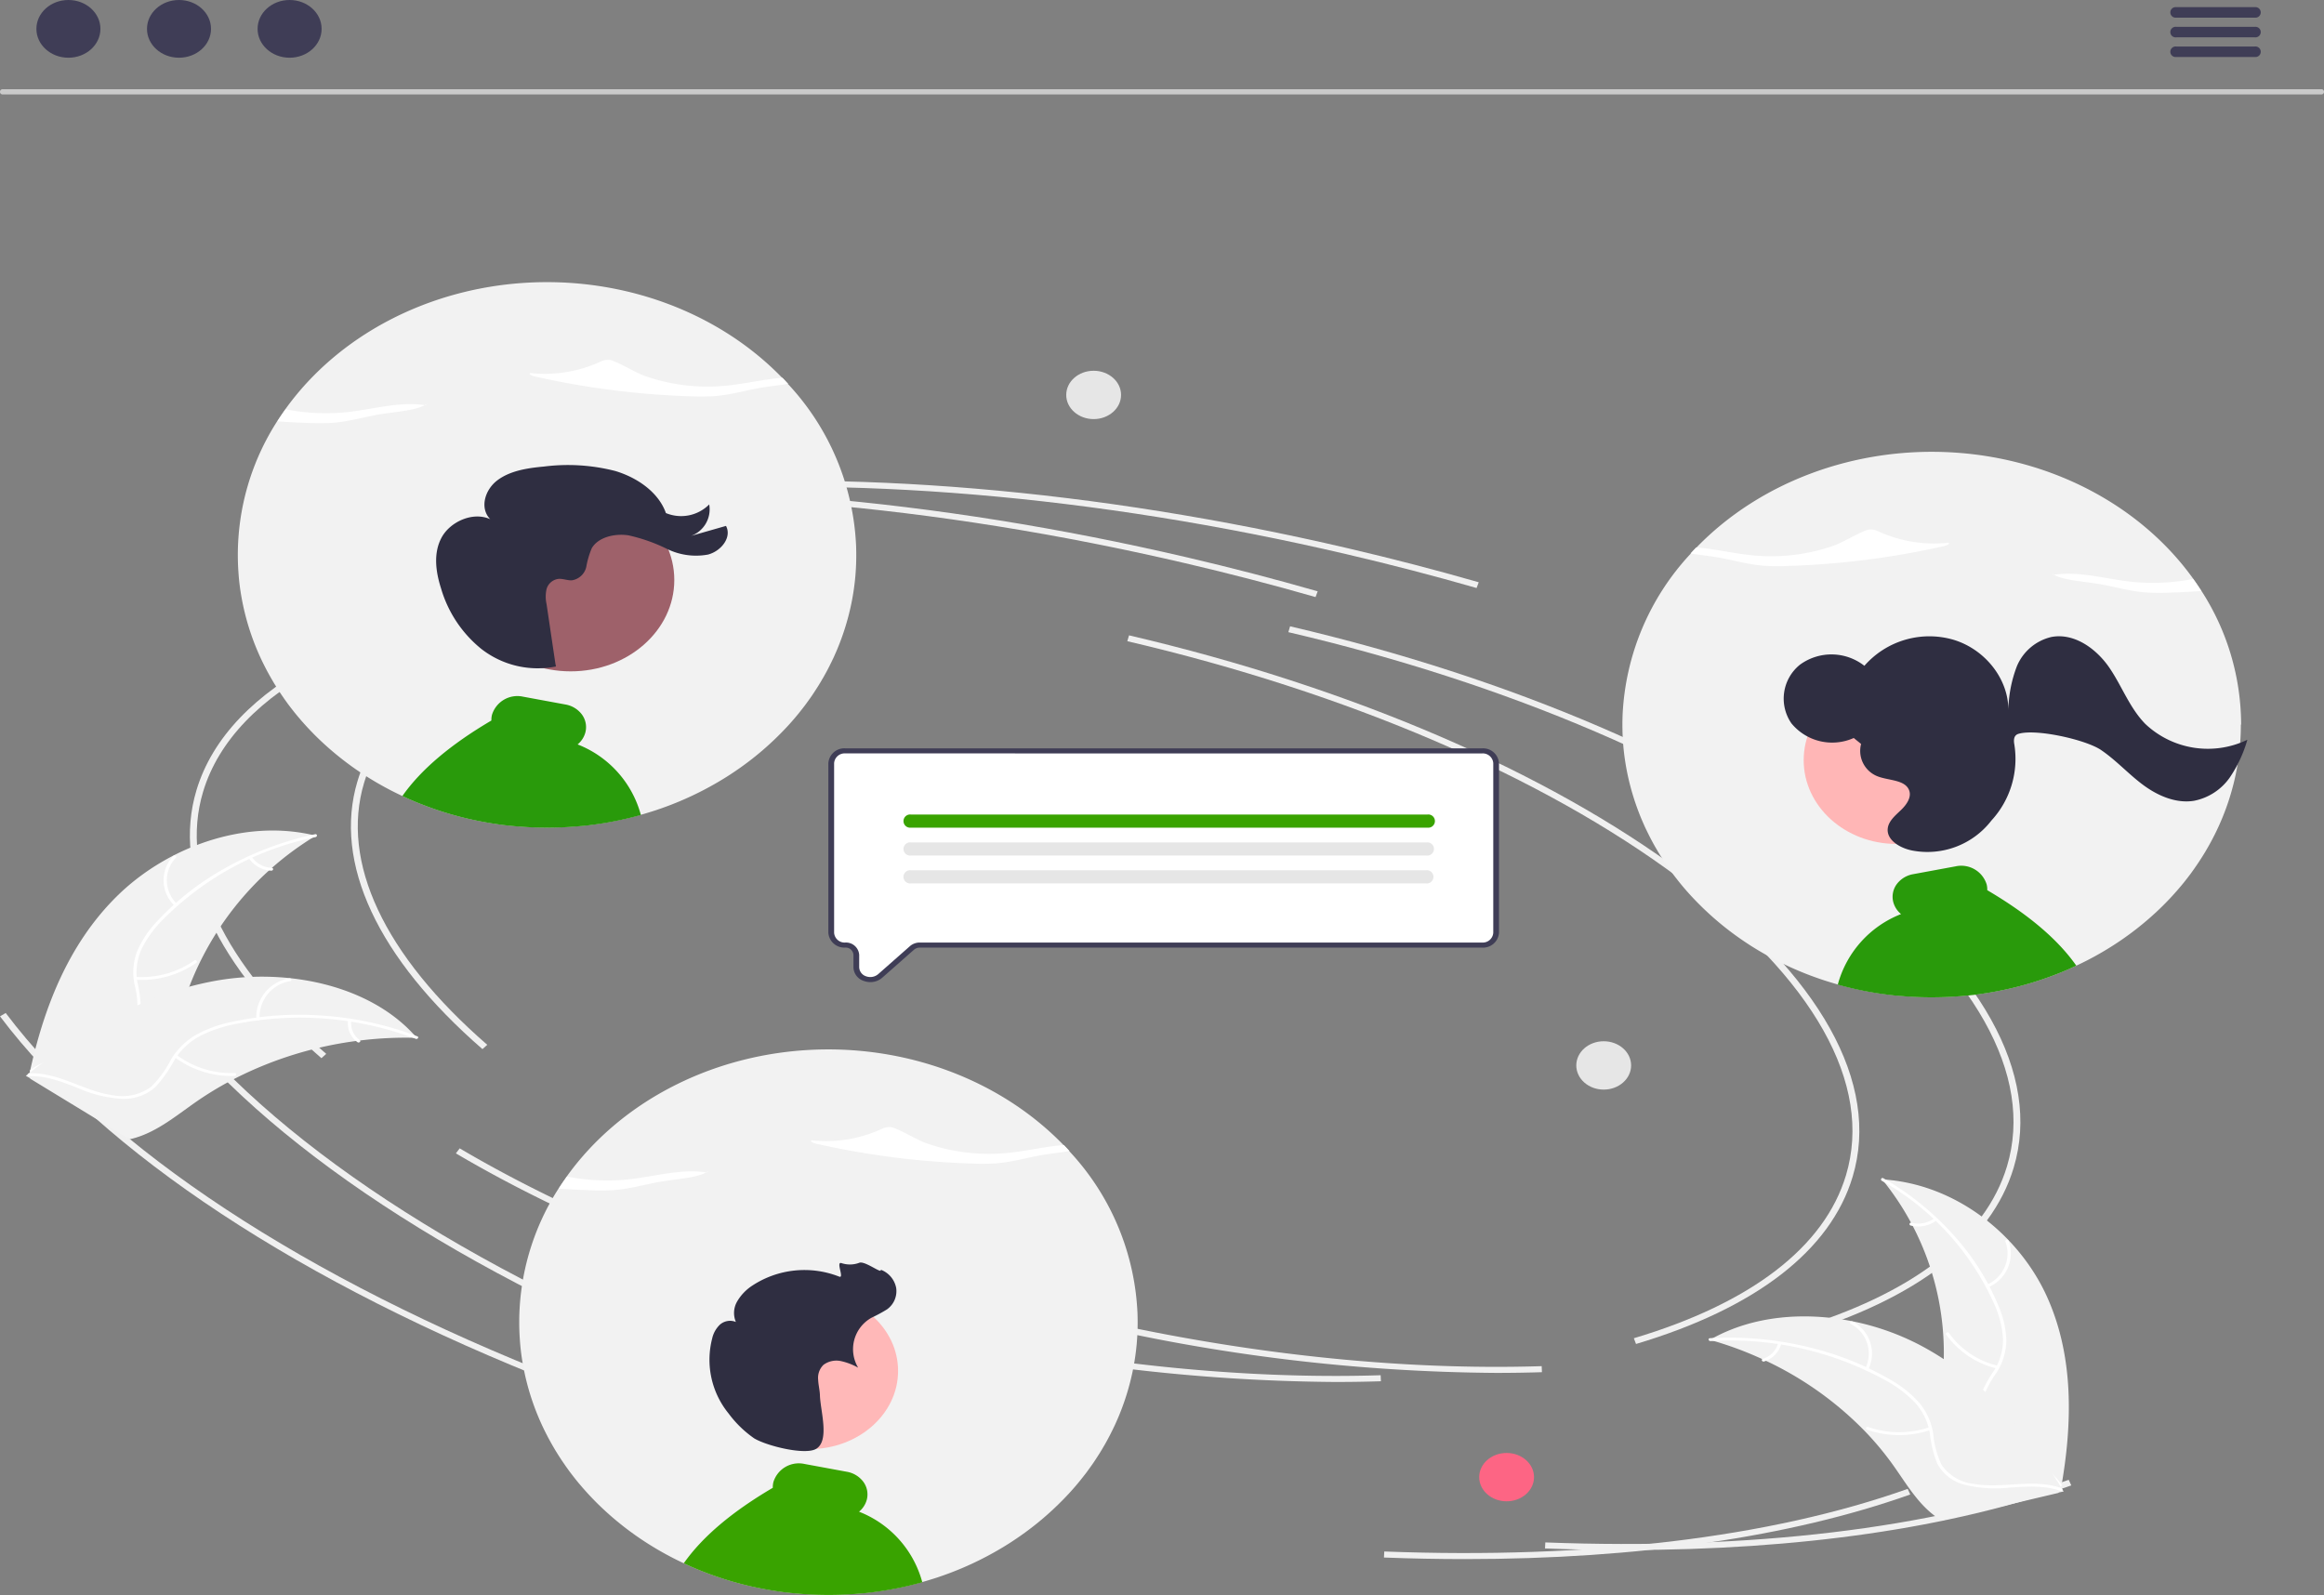 <svg xmlns="http://www.w3.org/2000/svg" width="338" height="232" viewBox="0 0 338 232">
  <rect x="0" y="0" width="338" height="232" fill="#808080" stroke="none"/>
  <g id="Group_334" data-name="Group 334" transform="translate(0)">
    <path id="Path_878" data-name="Path 878" d="M336.67,432.994c-15.282-13.268-21.736-27.11-18.174-38.975,4.571-15.227,24.876-25.755,55.708-28.884l.114.873c-30.4,3.086-50.4,13.378-54.859,28.236-3.466,11.547,2.894,25.087,17.91,38.124Z" transform="translate(-266.502 -280.393)" fill="#f0f0f0"/>
    <path id="Path_879" data-name="Path 879" d="M538.058,618.959a269.355,269.355,0,0,1-60.384-7.306c-25.458-5.944-48.8-14.916-67.5-25.946l.554-.731c18.613,10.977,41.851,19.908,67.2,25.827,22.911,5.35,45.993,7.828,66.743,7.174l.036.878Q541.421,618.959,538.058,618.959Z" transform="translate(-320.449 -419.261)" fill="#f0f0f0"/>
    <path id="Path_880" data-name="Path 880" d="M717.989,485.47l-.319-.833c17.058-5.087,27.726-13.28,30.853-23.7,3.974-13.241-4.66-28.607-24.314-43.266C704.455,402.941,675.97,390.715,644,383.251l.255-.85c32.11,7.5,60.734,19.786,80.6,34.6,19.964,14.891,28.712,30.575,24.634,44.162C746.27,471.88,735.378,480.284,717.989,485.47Z" transform="translate(-456.625 -291.299)" fill="#f0f0f0"/>
    <path id="Path_881" data-name="Path 881" d="M332.726,585.562c-37.476-14.659-66.354-33.677-81.314-53.552l.83-.486c14.857,19.737,43.583,38.643,80.888,53.235Z" transform="translate(-227.991 -385.496)" fill="#f0f0f0"/>
    <path id="Path_882" data-name="Path 882" d="M745.178,729.669q-5.8,0-11.794-.228l.043-.878c29.832,1.139,56.154-2.01,76.124-9.107l.373.815C792.5,726.461,770.3,729.669,745.178,729.669Z" transform="translate(-508.679 -504.208)" fill="#f0f0f0"/>
    <path id="Path_883" data-name="Path 883" d="M537.665,340.509c-6.194-1.779-12.565-3.435-18.937-4.922-36.664-8.561-72.705-11.6-104.228-8.788l-.1-.875c31.641-2.821,67.805.226,104.584,8.813,6.389,1.492,12.778,3.153,18.99,4.936Z" transform="translate(-322.911 -254.979)" fill="#f0f0f0"/>
    <path id="Path_884" data-name="Path 884" d="M280.587,436.575c-15.282-13.268-21.736-27.109-18.174-38.975,4.571-15.227,24.876-25.755,55.708-28.885l.114.873c-30.4,3.086-50.4,13.378-54.859,28.236-3.466,11.547,2.894,25.087,17.91,38.124Z" transform="translate(-233.84 -282.655)" fill="#f0f0f0"/>
    <path id="Path_885" data-name="Path 885" d="M481.976,622.539a269.357,269.357,0,0,1-60.384-7.306c-25.458-5.944-48.8-14.916-67.5-25.946l.554-.73c18.613,10.977,41.851,19.908,67.2,25.827,22.911,5.35,45.993,7.828,66.743,7.174l.036.878Q485.339,622.539,481.976,622.539Z" transform="translate(-287.788 -421.522)" fill="#f0f0f0"/>
    <path id="Path_886" data-name="Path 886" d="M661.905,489.05l-.319-.833c17.058-5.087,27.726-13.28,30.853-23.7,3.974-13.241-4.66-28.607-24.314-43.266-19.754-14.734-48.239-26.959-80.209-34.424l.255-.85c32.11,7.5,60.734,19.786,80.6,34.6,19.964,14.891,28.712,30.575,24.634,44.162C690.187,475.46,679.295,483.864,661.905,489.05Z" transform="translate(-423.963 -293.561)" fill="#f0f0f0"/>
    <path id="Path_887" data-name="Path 887" d="M276.643,589.141c-37.476-14.659-66.354-33.677-81.314-53.552l.83-.486c14.857,19.737,43.583,38.643,80.888,53.235Z" transform="translate(-195.329 -387.757)" fill="#f0f0f0"/>
    <path id="Path_888" data-name="Path 888" d="M689.095,733.249q-5.8,0-11.794-.228l.043-.878c29.832,1.139,56.154-2.009,76.124-9.107l.373.816C736.419,730.041,714.215,733.249,689.095,733.249Z" transform="translate(-476.018 -506.469)" fill="#f0f0f0"/>
    <path id="Path_889" data-name="Path 889" d="M481.582,344.089c-6.194-1.779-12.565-3.435-18.937-4.922-36.664-8.56-72.705-11.6-104.228-8.788l-.1-.875c31.641-2.821,67.805.226,104.584,8.813,6.389,1.492,12.778,3.153,18.99,4.936Z" transform="translate(-290.25 -257.241)" fill="#f0f0f0"/>
    <path id="Path_890" data-name="Path 890" d="M218.3,472.618c7.162-7.082,18.587-11.4,28.94-8.815a44.105,44.105,0,0,0-19.346,24.7c-1.119,3.856-1.908,8.247-5.543,10.6a12.3,12.3,0,0,1-8.042,1.483,36.165,36.165,0,0,1-8.008-2.234l-.7.053C207.609,489.086,211.137,479.7,218.3,472.618Z" transform="translate(-201.312 -342.242)" fill="#f2f2f2"/>
    <path id="Path_891" data-name="Path 891" d="M247.3,464.911a43.6,43.6,0,0,0-22.223,12.023,16,16,0,0,0-3.077,4.25,8.224,8.224,0,0,0-.618,4.827,16.927,16.927,0,0,1,.479,4.605,5.593,5.593,0,0,1-2.716,3.953,18,18,0,0,1-6.163,2.144c-2.4.5-4.9.98-6.849,2.385-.237.17-.522-.164-.286-.334,3.4-2.444,8.123-2.13,11.884-3.906a5.936,5.936,0,0,0,3.6-3.912,13.125,13.125,0,0,0-.385-4.683,8.744,8.744,0,0,1,.4-4.74,14.594,14.594,0,0,1,2.88-4.339,39.859,39.859,0,0,1,9.572-7.56,46.293,46.293,0,0,1,13.444-5.13c.3-.063.35.353.056.415Z" transform="translate(-201.402 -343.152)" fill="#fff"/>
    <path id="Path_892" data-name="Path 892" d="M253.925,480.215a5.114,5.114,0,0,1-.2-7.258c.193-.209.569.046.376.255a4.737,4.737,0,0,0,.2,6.752C254.508,480.163,254.128,480.414,253.925,480.215Z" transform="translate(-228.516 -348.452)" fill="#fff"/>
    <path id="Path_893" data-name="Path 893" d="M242.243,516.7a13.385,13.385,0,0,0,8.513-2.377c.237-.17.523.164.286.333a13.927,13.927,0,0,1-8.865,2.458C241.872,517.1,241.939,516.686,242.243,516.7Z" transform="translate(-222.497 -374.604)" fill="#fff"/>
    <path id="Path_894" data-name="Path 894" d="M282.426,473.331a3.682,3.682,0,0,0,2.9,1.584c.305.015.238.429-.065.414a4.129,4.129,0,0,1-3.217-1.746.2.2,0,0,1,.046-.293A.26.26,0,0,1,282.426,473.331Z" transform="translate(-245.806 -348.686)" fill="#fff"/>
    <path id="Path_895" data-name="Path 895" d="M261.192,529.658c-.191,0-.382-.009-.575-.011a53.684,53.684,0,0,0-7.675.395c-.2.022-.4.046-.592.073a54.528,54.528,0,0,0-17.37,5.338,49.3,49.3,0,0,0-6.1,3.657c-2.657,1.87-5.368,4.083-8.478,5.041a9.212,9.212,0,0,1-.988.256l-14.433-8.795c-.021-.034-.045-.066-.067-.1l-.594-.328c.094-.076.193-.153.286-.229.054-.044.112-.086.166-.131.037-.029.074-.058.106-.086l.035-.026c.032-.028.064-.051.094-.076q.828-.647,1.67-1.287s0,0,.008,0a72.368,72.368,0,0,1,13.9-8.427c.15-.067.3-.138.459-.2a50.06,50.06,0,0,1,7.007-2.492q1.98-.537,4.015-.9a38.521,38.521,0,0,1,10.634-.359c7.065.744,13.781,3.472,18.16,8.316C260.974,529.409,261.083,529.531,261.192,529.658Z" transform="translate(-200.567 -378.696)" fill="#f2f2f2"/>
    <path id="Path_896" data-name="Path 896" d="M261.414,539.3a47.642,47.642,0,0,0-25.951-2.2,19.835,19.835,0,0,0-5.358,1.759,9.843,9.843,0,0,0-3.789,3.526,18.9,18.9,0,0,1-2.761,3.931,6.881,6.881,0,0,1-4.867,1.714,18.389,18.389,0,0,1-6.385-1.561c-2.253-.876-4.578-1.817-7.1-1.733a.21.21,0,1,1,0-.418c4.383-.147,7.94,2.612,12.155,3.192A7.14,7.14,0,0,0,222.9,546.3a14.763,14.763,0,0,0,2.889-3.944,10.36,10.36,0,0,1,3.559-3.57,18.169,18.169,0,0,1,5.262-1.935,46.441,46.441,0,0,1,12.8-.953,47.924,47.924,0,0,1,14.236,3.043c.279.107.039.468-.239.362Z" transform="translate(-200.948 -388.2)" fill="#fff"/>
    <path id="Path_897" data-name="Path 897" d="M284.563,527.331a5.72,5.72,0,0,1,4.8-5.9c.3-.064.423.339.127.4a5.294,5.294,0,0,0-4.451,5.5C285.064,527.6,284.589,527.6,284.563,527.331Z" transform="translate(-247.284 -379.117)" fill="#fff"/>
    <path id="Path_898" data-name="Path 898" d="M256.292,551.609a13.3,13.3,0,0,0,8.42,2.622.21.21,0,1,1,0,.418,13.825,13.825,0,0,1-8.756-2.745C255.726,551.729,256.062,551.434,256.292,551.609Z" transform="translate(-230.592 -398.15)" fill="#fff"/>
    <path id="Path_899" data-name="Path 899" d="M316.962,537.833a2.991,2.991,0,0,0,1.237,2.807c.233.174-.1.469-.335.3a3.353,3.353,0,0,1-1.377-3.1.232.232,0,0,1,.237-.209.226.226,0,0,1,.237.209Z" transform="translate(-265.874 -389.35)" fill="#fff"/>
    <path id="Path_900" data-name="Path 900" d="M874.669,617.7c-4.047-8.793-13.162-16.245-23.9-16.881a39.955,39.955,0,0,1,8.808,29c-.416,3.963-1.346,8.333,1.18,11.631a11.387,11.387,0,0,0,7.009,3.781,37.256,37.256,0,0,0,8.394.27l.637.257C878.461,636.384,878.715,626.5,874.669,617.7Z" transform="translate(-577.043 -429.272)" fill="#f2f2f2"/>
    <path id="Path_901" data-name="Path 901" d="M850.5,600.654a38.687,38.687,0,0,1,16.348,17.911,14.519,14.519,0,0,1,1.278,4.915,8.358,8.358,0,0,1-1.258,4.73,18.146,18.146,0,0,0-2.206,4.2,5.128,5.128,0,0,0,1.052,4.528,16.209,16.209,0,0,0,4.988,3.846c2.068,1.179,4.237,2.374,5.542,4.276.158.23.554,0,.4-.229-2.27-3.31-6.839-4.414-9.7-7.2a5.343,5.343,0,0,1-1.9-4.751,14.011,14.011,0,0,1,2.148-4.3,8.979,8.979,0,0,0,1.425-4.584,13.342,13.342,0,0,0-1.059-4.94,35.175,35.175,0,0,0-6.134-9.957,41.494,41.494,0,0,0-10.707-8.816.215.215,0,1,0-.211.375Z" transform="translate(-576.82 -428.906)" fill="#fff"/>
    <path id="Path_902" data-name="Path 902" d="M887.214,631.563a5.338,5.338,0,0,0,2.951-6.778c-.1-.254-.554-.126-.452.128a4.946,4.946,0,0,1-2.759,6.3C886.685,631.342,886.947,631.691,887.214,631.563Z" transform="translate(-598.05 -444.32)" fill="#fff"/>
    <path id="Path_903" data-name="Path 903" d="M880.554,666.083a12.2,12.2,0,0,1-7.112-4.763c-.159-.23-.555,0-.4.229a12.7,12.7,0,0,0,7.412,4.943.211.211,0,1,0,.1-.409Z" transform="translate(-589.994 -467.426)" fill="#fff"/>
    <path id="Path_904" data-name="Path 904" d="M863.911,616.144a3.97,3.97,0,0,1-3.339.631.211.211,0,1,0-.1.41,4.452,4.452,0,0,0,3.7-.691.2.2,0,0,0,.068-.29.258.258,0,0,0-.328-.06Z" transform="translate(-582.592 -438.927)" fill="#fff"/>
    <path id="Path_905" data-name="Path 905" d="M790.8,658.323c.182.052.363.1.546.16a51.021,51.021,0,0,1,7.078,2.647c.177.079.356.161.53.244a49.352,49.352,0,0,1,14.326,10.176,43.5,43.5,0,0,1,4.347,5.251c1.79,2.548,3.5,5.437,6.064,7.261a8.375,8.375,0,0,0,.833.534l16.945-4c.033-.026.068-.049.1-.075l.685-.133c-.059-.1-.123-.2-.183-.3-.034-.058-.072-.115-.106-.172-.024-.038-.048-.076-.067-.112-.008-.013-.016-.025-.023-.035-.019-.036-.041-.067-.059-.1q-.533-.855-1.082-1.707s0,0-.006-.006a63.859,63.859,0,0,0-9.879-12.057c-.116-.108-.232-.219-.356-.325a44.952,44.952,0,0,0-5.65-4.424q-1.66-1.093-3.44-2.034a36.784,36.784,0,0,0-9.878-3.491c-6.937-1.394-14.3-.815-20.273,2.449C791.1,658.153,790.95,658.236,790.8,658.323Z" transform="translate(-542.116 -463.437)" fill="#f2f2f2"/>
    <path id="Path_906" data-name="Path 906" d="M790.644,663.819a46.859,46.859,0,0,1,25.28,5.62,17.891,17.891,0,0,1,4.376,3.245,8.742,8.742,0,0,1,2.224,4.444,17.19,17.19,0,0,0,1.1,4.521,6.217,6.217,0,0,0,3.931,3.057,18.8,18.8,0,0,0,6.608.422c2.456-.157,5-.354,7.344.472a.213.213,0,1,0,.16-.394c-4.072-1.437-8.474.107-12.664-.6a6.581,6.581,0,0,1-4.758-2.786,13.387,13.387,0,0,1-1.218-4.571,9.226,9.226,0,0,0-1.991-4.417,16.311,16.311,0,0,0-4.218-3.382,43.928,43.928,0,0,0-11.7-4.693,48.646,48.646,0,0,0-14.567-1.354c-.3.018-.215.429.087.411Z" transform="translate(-541.866 -468.752)" fill="#fff"/>
    <path id="Path_907" data-name="Path 907" d="M842.266,663.9a5.246,5.246,0,0,0-2.271-6.979c-.255-.148-.528.194-.273.342a4.857,4.857,0,0,1,2.1,6.5C841.693,664.009,842.14,664.148,842.266,663.9Z" transform="translate(-570.549 -464.687)" fill="#fff"/>
    <path id="Path_908" data-name="Path 908" d="M854.4,698.6a13.788,13.788,0,0,1-8.93-.026.213.213,0,1,0-.16.394,14.342,14.342,0,0,0,9.293.011c.285-.1.081-.476-.2-.378Z" transform="translate(-573.776 -491.005)" fill="#fff"/>
    <path id="Path_909" data-name="Path 909" d="M811.258,665.275a3.33,3.33,0,0,1-2.235,2.277c-.286.095-.082.472.2.378a3.734,3.734,0,0,0,2.479-2.514.21.21,0,0,0-.143-.267.248.248,0,0,0-.3.126Z" transform="translate(-552.65 -469.896)" fill="#fff"/>
    <ellipse id="Ellipse_1" data-name="Ellipse 1" cx="3.987" cy="3.516" rx="3.987" ry="3.516" transform="translate(215.133 211.343)" fill="#fd6584"/>
    <ellipse id="Ellipse_2" data-name="Ellipse 2" cx="3.987" cy="3.516" rx="3.987" ry="3.516" transform="translate(229.254 151.457)" fill="#e6e6e6"/>
    <ellipse id="Ellipse_3" data-name="Ellipse 3" cx="3.987" cy="3.516" rx="3.987" ry="3.516" transform="translate(155.072 53.929)" fill="#e6e6e6"/>
    <path id="Path_910" data-name="Path 910" d="M376.155,589.157c0,.9.033,1.79.1,2.678.075,1.061.2,2.114.38,3.16a36.031,36.031,0,0,0,3.349,10.213l.251.486.125.243c.042.081.088.162.129.24.058.107.113.21.171.313.071.129.142.258.217.387.008.015.017.033.029.052.063.11.121.217.188.328a.629.629,0,0,0,.042.07c.071.125.146.254.221.379s.163.269.246.4c.2.328.409.652.622.976.063.1.125.192.192.287s.117.177.18.265c.042.059.084.122.125.18.067.1.134.2.2.295.155.217.313.435.468.652h0c.071.1.146.2.221.294v0c.221.295.451.589.681.88h0a0,0,0,0,1,0,0c.184.236.376.464.564.692v0c.125.144.246.291.372.435.1.118.2.239.309.357.021.026.046.048.067.073v0c.029.033.058.063.088.1q.664.751,1.37,1.47l.075.077c.025.026.054.052.079.081.042.04.079.081.121.122s.079.081.121.122a44.1,44.1,0,0,0,8.281,6.442c.405.247.819.486,1.232.718.1.059.209.118.313.173l.092.055c.058.03.113.059.171.092s.109.059.167.088c.221.122.447.239.672.357.054.029.113.059.171.089s.113.055.171.085c0,0,0,0,0,0h0v0h0q.42.216.852.42c.155.073.313.151.472.221.359.173.723.339,1.086.5.13.055.263.11.393.169.109.044.217.092.326.136.033.015.063.026.092.041l.271.11c.1.04.2.081.3.122.113.044.221.088.334.129.418.166.839.324,1.261.475a48.357,48.357,0,0,0,4.627,1.414l.221.055q1.009.249,2.03.453,1.785.365,3.6.6h.008l.434.055c.013,0,.025,0,.042,0,0,0,0,0,0,0l.48.055a.118.118,0,0,0,.033,0c.15.018.3.033.455.048l.489.044.376.033a.092.092,0,0,0,.033,0c.113.007.226.018.338.026h.017l.292.022c1.165.081,2.335.118,3.521.118,1.282,0,2.556-.044,3.813-.14h.013l.806-.066c.071-.008.138-.011.209-.018.013,0,.029,0,.042,0s.042,0,.067-.007a.123.123,0,0,0,.033,0c.092-.007.184-.018.28-.026l.313-.033c.1-.011.209-.026.313-.037.025,0,.046,0,.071-.007.075-.007.15-.018.225-.029l.109-.011c.075-.011.146-.018.221-.029h0a49.244,49.244,0,0,0,6.766-1.344c.117-.033.234-.063.351-.1,0,0,.008,0,.013,0,.033-.011.071-.019.1-.029.313-.089.622-.18.931-.276.426-.125.848-.262,1.27-.4.113-.04.225-.077.338-.118.23-.077.455-.158.681-.239.384-.136.768-.28,1.148-.427.355-.14.706-.28,1.057-.427.008,0,.021,0,.029-.011.079-.033.159-.066.234-.1h0a46.639,46.639,0,0,0,5.55-2.8q.852-.5,1.679-1.039c.443-.291.877-.586,1.311-.888a43.339,43.339,0,0,0,5.926-4.995v0c.129-.125.251-.254.376-.383.021-.018.038-.037.054-.052.079-.085.155-.166.234-.247v0c.1-.107.209-.217.309-.328l.067-.07v0c.083-.088.163-.177.246-.269.042-.044.079-.089.121-.133v0c.246-.273.484-.545.722-.825.063-.074.125-.151.192-.228.3-.357.593-.722.877-1.087v0c.109-.136.213-.276.322-.412l.313-.42c.1-.147.213-.291.317-.438l.013-.022c.1-.14.209-.287.309-.431.079-.118.159-.232.238-.346.05-.078.1-.155.155-.236a.844.844,0,0,0,.054-.077l.351-.541c.138-.21.271-.424.405-.637.05-.088.1-.177.159-.265a1.022,1.022,0,0,0,.054-.088c.063-.1.125-.21.184-.317s.125-.21.188-.317.121-.21.18-.317c.046-.081.088-.162.134-.243a.077.077,0,0,1,.013-.019c.021-.041.042-.077.058-.114a.081.081,0,0,0,.012-.018c.046-.081.088-.166.134-.247.059-.107.113-.217.171-.324.038-.074.079-.151.117-.228.054-.107.113-.214.163-.324s.113-.221.167-.335a.8.8,0,0,0,.042-.085c.029-.052.05-.1.075-.155.067-.136.134-.276.2-.412.075-.155.146-.313.213-.468s.129-.291.192-.438l.025-.051a36.3,36.3,0,0,0,2.205-6.973v0a35.8,35.8,0,0,0,.6-4.1c0-.077.013-.151.017-.225.075-.932.109-1.867.109-2.807,0-.416-.008-.828-.021-1.241a36.833,36.833,0,0,0-9.931-23.647c-.134-.147-.267-.294-.405-.442s-.28-.291-.418-.435c-9.284-9.589-23.183-14.717-37.444-13.813s-27.186,7.73-34.821,18.392c-.2.287-.409.578-.606.869s-.393.589-.585.888A35.945,35.945,0,0,0,376.155,589.157Z" transform="translate(-300.638 -396.837)" fill="#f2f2f2"/>
    <path id="Path_911" data-name="Path 911" d="M478.557,582.59a119.469,119.469,0,0,0,22.614,2.878,32.112,32.112,0,0,0,3.465-.021c2.535-.188,4.706-.891,7.123-1.274,1.162-.184,2.457-.319,3.627-.518q-.406-.444-.826-.877c-2.523.188-5.086.8-7.64,1.089a27.572,27.572,0,0,1-12.5-1.4c-1.6-.65-2.82-1.462-4.411-2.115a2.265,2.265,0,0,0-.692-.187,2.665,2.665,0,0,0-1.306.3,19.365,19.365,0,0,1-10.142,1.623C477.607,582.278,478.116,582.489,478.557,582.59Z" transform="translate(-359.834 -416.225)" fill="#fff"/>
    <path id="Path_912" data-name="Path 912" d="M441.36,597.628l-.1-.014a2.678,2.678,0,0,0,.389-.258Z" transform="translate(-338.555 -427.081)" fill="#fff"/>
    <path id="Path_913" data-name="Path 913" d="M389.937,600.158q2.254.159,4.531.237a32.366,32.366,0,0,0,3.465-.021c2.535-.189,4.706-.891,7.123-1.275,2.216-.351,4.909-.52,6.316-1.3-3.636-.555-7.4.575-11.154,1a30.126,30.126,0,0,1-9.089-.4Q390.506,599.263,389.937,600.158Z" transform="translate(-308.664 -427.266)" fill="#fff"/>
    <path id="Path_914" data-name="Path 914" d="M433.455,727.529c.359.173.722.339,1.086.5.129.055.263.11.393.169.109.044.217.092.326.136.033.015.063.026.092.041l.271.111c.1.041.2.081.3.122.113.044.221.088.334.129.418.166.839.324,1.261.475a48.353,48.353,0,0,0,4.627,1.414l.221.055q1.009.249,2.03.453,1.785.365,3.6.6h.008l.434.055c.012,0,.025,0,.042,0,0,0,0,0,0,0l.48.055a.114.114,0,0,0,.033,0c.15.018.3.033.455.048l.489.044.376.033a.088.088,0,0,0,.033,0c.113.007.226.018.338.026h.017l.292.022c1.165.081,2.334.118,3.521.118,1.282,0,2.556-.044,3.813-.14h.013l.806-.066c.071-.007.138-.011.209-.018.013,0,.029,0,.042,0s.042,0,.067-.007a.118.118,0,0,0,.033,0c.092-.007.184-.018.28-.026l.313-.033c.1-.011.209-.026.313-.037.025,0,.046,0,.071-.007.075-.007.15-.018.225-.029l.109-.011c.075-.011.146-.018.221-.029h0a49.254,49.254,0,0,0,6.765-1.344c.117-.033.234-.063.351-.1a15.284,15.284,0,0,0-9.2-10.262,3.416,3.416,0,0,0,1.14-1.79,3.092,3.092,0,0,0-.535-2.586,3.787,3.787,0,0,0-2.364-1.429l-6.189-1.142a3.863,3.863,0,0,0-4.51,2.652,3.186,3.186,0,0,0-.084.818C440.454,720.048,436.165,723.676,433.455,727.529Z" transform="translate(-334.008 -500.14)" fill="#39a300"/>
    <ellipse id="Ellipse_4" data-name="Ellipse 4" cx="12.894" cy="11.372" rx="12.894" ry="11.372" transform="translate(104.827 188.038)" fill="#ffb8b8"/>
    <path id="Path_915" data-name="Path 915" d="M448.894,659.218a15.915,15.915,0,0,1-3.717-3.613,12.366,12.366,0,0,1-2.391-10.9,3.989,3.989,0,0,1,1.11-2.006,2.228,2.228,0,0,1,2.34-.407,3.334,3.334,0,0,1,.172-2.961,6.858,6.858,0,0,1,2.2-2.316,13.8,13.8,0,0,1,12.647-1.321c.805.329-.517-2.213.326-1.968a3.864,3.864,0,0,0,2.594-.04c.793-.352,3.421,1.739,3.117,1a3.534,3.534,0,0,1,2.26,2.672,3.253,3.253,0,0,1-1.353,3.112,22.273,22.273,0,0,1-2.225,1.2,5.239,5.239,0,0,0-1.954,7.271,9.082,9.082,0,0,0-2.491-.955,3.153,3.153,0,0,0-2.549.541,2.627,2.627,0,0,0-.78,2.142c.029.772.237,1.532.26,2.3.069,2.265,1.444,6.571-.547,7.775C456.347,661.7,450.771,660.349,448.894,659.218Z" transform="translate(-339.21 -450.003)" fill="#2f2e41"/>
    <path id="Path_916" data-name="Path 916" d="M532.907,171.053H195.753a.384.384,0,1,1,0-.763H532.906a.384.384,0,1,1,0,.763Z" transform="translate(-195.33 -157.315)" fill="#cacaca"/>
    <ellipse id="Ellipse_5" data-name="Ellipse 5" cx="4.656" cy="4.198" rx="4.656" ry="4.198" transform="translate(5.294 0)" fill="#3f3d56"/>
    <ellipse id="Ellipse_6" data-name="Ellipse 6" cx="4.656" cy="4.198" rx="4.656" ry="4.198" transform="translate(21.378 0)" fill="#3f3d56"/>
    <ellipse id="Ellipse_7" data-name="Ellipse 7" cx="4.656" cy="4.198" rx="4.656" ry="4.198" transform="translate(37.463 0)" fill="#3f3d56"/>
    <path id="Path_917" data-name="Path 917" d="M963.438,139.415H952.01a.769.769,0,1,1,0-1.527h11.428a.769.769,0,1,1,0,1.527Z" transform="translate(-635.498 -136.847)" fill="#3f3d56"/>
    <path id="Path_918" data-name="Path 918" d="M963.438,147.186H952.01a.769.769,0,1,1,0-1.527h11.428a.769.769,0,1,1,0,1.527Z" transform="translate(-635.498 -141.756)" fill="#3f3d56"/>
    <path id="Path_919" data-name="Path 919" d="M963.438,154.957H952.01a.769.769,0,1,1,0-1.527h11.428a.769.769,0,1,1,0,1.527Z" transform="translate(-635.498 -146.665)" fill="#3f3d56"/>
    <path id="Path_920" data-name="Path 920" d="M490.505,464.865a2.3,2.3,0,0,1-.791-.141,1.778,1.778,0,0,1-1.255-1.656v-1.8a1.53,1.53,0,0,0-1.615-1.424,1.926,1.926,0,0,1-2.032-1.792V433.391a1.926,1.926,0,0,1,2.032-1.793h92.64a1.926,1.926,0,0,1,2.032,1.793v24.661a1.926,1.926,0,0,1-2.032,1.793H497.691a1.719,1.719,0,0,0-1.142.417l-4.62,4.074A2.144,2.144,0,0,1,490.505,464.865Z" transform="translate(-363.918 -322.376)" fill="#fff"/>
    <path id="Path_921" data-name="Path 921" d="M489.923,464.6a2.757,2.757,0,0,1-.951-.169,2.143,2.143,0,0,1-1.512-2v-1.8a1.134,1.134,0,0,0-1.2-1.056,2.322,2.322,0,0,1-2.45-2.161V432.759a2.322,2.322,0,0,1,2.45-2.161H578.9a2.322,2.322,0,0,1,2.45,2.161V457.42a2.322,2.322,0,0,1-2.45,2.161H497.109a1.274,1.274,0,0,0-.847.309l-4.62,4.074A2.591,2.591,0,0,1,489.923,464.6Zm-3.66-33.267a1.53,1.53,0,0,0-1.615,1.424V457.42a1.53,1.53,0,0,0,1.615,1.424,1.926,1.926,0,0,1,2.032,1.793v1.8a1.435,1.435,0,0,0,1,1.315,1.776,1.776,0,0,0,1.76-.309l4.62-4.074a2.164,2.164,0,0,1,1.437-.525H578.9a1.53,1.53,0,0,0,1.615-1.424V432.759a1.53,1.53,0,0,0-1.615-1.424Z" transform="translate(-363.335 -321.745)" fill="#3f3d56"/>
    <path id="Path_922" data-name="Path 922" d="M586.177,458.637H511.056a.962.962,0,1,1,0-1.909h75.121a.962.962,0,1,1,0,1.908Z" transform="translate(-378.571 -338.25)" fill="#39a300"/>
    <path id="Path_923" data-name="Path 923" d="M586.04,469.644H511.056a.962.962,0,1,1,0-1.909H586.04a.962.962,0,1,1,0,1.909Z" transform="translate(-378.571 -345.203)" fill="#e6e6e6"/>
    <path id="Path_924" data-name="Path 924" d="M585.965,480.651H511.056a.962.962,0,1,1,0-1.908h74.909a.962.962,0,1,1,0,1.908Z" transform="translate(-378.571 -352.156)" fill="#e6e6e6"/>
    <path id="Path_925" data-name="Path 925" d="M850.23,353.157c0,.895-.033,1.79-.1,2.678-.075,1.061-.2,2.114-.38,3.16a36.033,36.033,0,0,1-3.349,10.214l-.251.486-.125.243c-.042.081-.088.162-.13.24-.058.107-.113.21-.171.313-.071.129-.142.258-.217.387-.008.015-.017.033-.029.052-.063.111-.121.217-.188.328a.617.617,0,0,1-.042.07c-.071.125-.146.254-.221.379s-.163.269-.246.4c-.2.328-.409.652-.622.976-.063.1-.125.191-.192.287s-.117.177-.18.265c-.042.059-.083.122-.125.18-.067.1-.134.2-.2.295-.155.217-.313.435-.468.652h0c-.071.1-.146.2-.221.295v0c-.221.295-.451.589-.681.88h0a0,0,0,0,0,0,0c-.184.236-.376.464-.564.692v0c-.125.144-.246.291-.372.435-.1.118-.2.239-.309.357-.021.026-.046.048-.067.074v0c-.029.033-.059.063-.088.1q-.664.752-1.37,1.47l-.075.077c-.025.026-.054.052-.079.081-.042.041-.079.081-.121.122s-.079.081-.121.122a44.111,44.111,0,0,1-8.281,6.442c-.405.247-.819.486-1.232.718-.1.059-.209.118-.313.173l-.092.055c-.058.03-.113.059-.171.092s-.109.059-.167.088c-.221.122-.447.239-.672.357-.054.029-.113.059-.171.088s-.113.055-.171.085c0,0,0,0,0,0h0v0h0q-.42.216-.852.42c-.154.074-.313.151-.472.221-.359.173-.722.339-1.086.5-.129.055-.263.11-.393.169-.109.044-.217.092-.326.136-.033.015-.063.026-.092.041l-.271.111c-.1.04-.2.081-.3.122-.113.044-.221.088-.334.129-.418.166-.839.324-1.261.475a48.364,48.364,0,0,1-4.627,1.414l-.221.055q-1.009.249-2.03.453-1.785.365-3.6.6h-.008l-.434.055c-.013,0-.025,0-.042,0,0,0,0,0,0,0l-.48.055a.117.117,0,0,1-.033,0c-.15.018-.3.033-.455.048l-.489.044-.376.033a.09.09,0,0,1-.033,0c-.113.007-.225.018-.338.026h-.017l-.292.022c-1.165.081-2.335.118-3.521.118-1.282,0-2.556-.044-3.813-.14h-.013l-.806-.066c-.071-.007-.138-.011-.209-.018-.013,0-.029,0-.042,0s-.042,0-.067-.007a.117.117,0,0,1-.034,0c-.092-.007-.184-.018-.28-.026l-.313-.033c-.1-.011-.209-.026-.313-.037-.025,0-.046,0-.071-.007-.075-.007-.15-.018-.226-.029l-.109-.011c-.075-.011-.146-.018-.221-.029h0a49.232,49.232,0,0,1-6.766-1.344c-.117-.033-.234-.063-.351-.1,0,0-.008,0-.013,0-.033-.011-.071-.018-.1-.029-.313-.088-.622-.18-.931-.276-.426-.125-.848-.262-1.27-.4-.113-.04-.225-.077-.338-.118-.23-.077-.455-.158-.681-.239-.384-.136-.768-.28-1.148-.427-.355-.14-.706-.28-1.057-.427-.008,0-.021,0-.029-.011-.079-.033-.159-.066-.234-.1h0a46.654,46.654,0,0,1-5.55-2.8q-.852-.5-1.679-1.039c-.443-.291-.877-.586-1.311-.888a43.342,43.342,0,0,1-5.926-4.995v0c-.129-.125-.251-.254-.376-.383-.021-.018-.038-.037-.054-.052-.079-.085-.154-.166-.234-.247v0c-.1-.107-.209-.217-.309-.328l-.067-.07v0c-.083-.088-.163-.177-.246-.269-.042-.044-.079-.088-.121-.133v0c-.246-.273-.484-.545-.723-.825-.063-.074-.125-.151-.192-.228-.3-.357-.593-.722-.877-1.087v0c-.109-.136-.213-.276-.322-.413l-.313-.42c-.1-.147-.213-.291-.317-.438l-.013-.022c-.1-.14-.209-.287-.309-.431-.079-.118-.159-.232-.238-.346-.05-.077-.1-.155-.154-.236a.853.853,0,0,1-.054-.077l-.351-.541c-.138-.21-.271-.424-.405-.637-.05-.088-.1-.177-.159-.265a1,1,0,0,1-.054-.088c-.063-.1-.125-.21-.184-.317s-.125-.21-.188-.317-.121-.21-.18-.317c-.046-.081-.088-.162-.134-.243a.079.079,0,0,0-.013-.018c-.021-.04-.042-.077-.058-.114a.077.077,0,0,1-.013-.018c-.046-.081-.088-.166-.134-.247-.058-.107-.113-.217-.171-.324-.038-.074-.079-.151-.117-.228-.054-.107-.113-.214-.163-.324s-.113-.221-.167-.335a.8.8,0,0,1-.042-.085c-.029-.052-.05-.1-.075-.155-.067-.136-.134-.276-.2-.413-.075-.155-.146-.313-.213-.468s-.129-.291-.192-.438l-.025-.052a36.3,36.3,0,0,1-2.205-6.972v0a35.793,35.793,0,0,1-.6-4.1c0-.077-.013-.151-.017-.225-.075-.932-.109-1.867-.109-2.807,0-.416.008-.829.021-1.241a36.832,36.832,0,0,1,9.931-23.647c.134-.147.267-.295.405-.442s.28-.291.418-.435c9.284-9.59,23.183-14.717,37.444-13.814s27.186,7.73,34.821,18.392c.2.287.409.578.605.869s.393.589.585.888a35.945,35.945,0,0,1,5.755,19.429Z" transform="translate(-524.323 -247.762)" fill="#f2f2f2"/>
    <path id="Path_926" data-name="Path 926" d="M820.9,346.59a119.458,119.458,0,0,1-22.614,2.879,32.1,32.1,0,0,1-3.465-.021c-2.535-.188-4.706-.891-7.124-1.275-1.162-.184-2.457-.319-3.627-.517q.406-.444.826-.877c2.523.188,5.086.8,7.64,1.089a27.569,27.569,0,0,0,12.5-1.4c1.6-.65,2.82-1.462,4.411-2.115a2.259,2.259,0,0,1,.692-.187,2.662,2.662,0,0,1,1.306.3,19.365,19.365,0,0,0,10.142,1.623C821.849,346.277,821.34,346.488,820.9,346.59Z" transform="translate(-538.198 -267.15)" fill="#fff"/>
    <path id="Path_927" data-name="Path 927" d="M909.967,361.628l.1-.014a2.674,2.674,0,0,1-.389-.258Z" transform="translate(-611.349 -278.006)" fill="#fff"/>
    <path id="Path_928" data-name="Path 928" d="M932.042,364.158q-2.254.159-4.531.236a32.349,32.349,0,0,1-3.465-.021c-2.535-.189-4.706-.891-7.124-1.275-2.216-.351-4.909-.521-6.316-1.3,3.636-.555,7.4.575,11.154,1a30.127,30.127,0,0,0,9.089-.4Q931.473,363.263,932.042,364.158Z" transform="translate(-611.891 -278.191)" fill="#fff"/>
    <ellipse id="Ellipse_8" data-name="Ellipse 8" cx="13.514" cy="12.184" rx="13.514" ry="12.184" transform="translate(262.326 98.39)" fill="#ffb6b6"/>
    <path id="Path_929" data-name="Path 929" d="M870.025,491.529c-.359.173-.722.339-1.086.5-.13.055-.263.11-.393.169-.109.044-.217.092-.326.136-.034.015-.063.026-.092.04l-.271.111c-.1.04-.2.081-.3.122-.113.044-.221.088-.334.129-.418.166-.839.324-1.261.475a48.346,48.346,0,0,1-4.627,1.414l-.221.055q-1.009.249-2.03.453-1.785.365-3.6.6h-.008l-.434.055c-.013,0-.025,0-.042,0,0,0,0,0,0,0l-.48.055a.12.12,0,0,1-.033,0c-.15.018-.3.033-.455.048l-.489.044-.376.033a.089.089,0,0,1-.033,0c-.113.007-.226.018-.338.026h-.017l-.292.022c-1.165.081-2.334.118-3.521.118-1.282,0-2.556-.044-3.813-.14h-.013l-.806-.066c-.071-.007-.138-.011-.209-.018-.013,0-.029,0-.042,0s-.042,0-.067-.007a.119.119,0,0,1-.034,0c-.092-.007-.184-.018-.28-.026l-.313-.033c-.1-.011-.209-.026-.313-.037-.025,0-.046,0-.071-.007-.075-.007-.15-.018-.226-.029l-.109-.011c-.075-.011-.146-.018-.221-.029h0a49.254,49.254,0,0,1-6.765-1.344c-.117-.033-.234-.063-.351-.1a15.284,15.284,0,0,1,9.2-10.262,3.417,3.417,0,0,1-1.14-1.79,3.092,3.092,0,0,1,.535-2.586,3.786,3.786,0,0,1,2.364-1.429l6.189-1.142a3.863,3.863,0,0,1,4.51,2.652,3.179,3.179,0,0,1,.083.818C863.026,484.048,867.315,487.676,870.025,491.529Z" transform="translate(-568.048 -351.065)" fill="#299a0b"/>
    <path id="Path_930" data-name="Path 930" d="M869.081,399.076c-2.3-2.363-3.389-5.5-5.225-8.18s-5.032-5.084-8.408-4.46a7.216,7.216,0,0,0-5.036,4.261,18.745,18.745,0,0,0-1.24,6.427c.056-4.483-3.292-8.829-7.906-10.259a12.546,12.546,0,0,0-13.032,3.767,7.762,7.762,0,0,0-9.355-.173,6.33,6.33,0,0,0-1.26,8.54,7.668,7.668,0,0,0,9.066,2.132l1.071.869a3.968,3.968,0,0,0,2.532,4.758c1.594.568,3.844.473,4.441,1.949.417,1.031-.362,2.131-1.191,2.923s-1.813,1.61-1.912,2.706c-.15,1.654,1.788,2.813,3.549,3.161a11.759,11.759,0,0,0,11.409-4.2q.071-.1.154-.192a13.24,13.24,0,0,0,3.3-11.062c-.138-.764,0-1.333.6-1.514,2.582-.782,9.816.859,12.005,2.343s3.943,3.447,6.051,5.027,4.8,2.8,7.474,2.368a8.3,8.3,0,0,0,5.2-3.374,19.051,19.051,0,0,0,2.566-5.505A13.241,13.241,0,0,1,869.081,399.076Z" transform="translate(-557.08 -293.786)" fill="#2f2e41"/>
    <path id="Path_931" data-name="Path 931" d="M278.155,286.157c0,.9.033,1.79.1,2.678.075,1.061.2,2.114.38,3.16a36.036,36.036,0,0,0,3.349,10.214l.251.486.125.243c.042.081.088.162.129.239.059.107.113.21.171.313.071.129.142.258.217.387.008.015.017.033.029.052.063.111.121.217.188.328a.617.617,0,0,0,.042.07c.071.125.146.254.221.379s.163.269.246.4c.2.328.409.652.622.976.063.1.125.192.192.287s.117.177.18.265c.042.059.083.122.125.18.067.1.134.2.2.295.155.217.313.435.468.652h0c.071.1.146.2.221.295v0c.221.295.451.589.681.88h0a0,0,0,0,1,0,0c.184.236.376.464.564.692v0c.125.144.246.291.372.435.1.118.2.239.309.357.021.026.046.048.067.074v0c.029.033.058.063.088.1q.664.751,1.37,1.47l.075.077c.025.026.054.052.079.081.042.04.079.081.121.122s.079.081.121.122a44.106,44.106,0,0,0,8.281,6.442c.405.247.818.486,1.232.718.1.059.209.118.313.173l.092.055c.059.029.113.059.171.092s.109.059.167.088c.221.122.447.239.672.357.054.029.113.059.171.088s.113.055.171.085c0,0,0,0,0,0h0v0h0q.42.215.852.42c.155.074.313.151.472.221.359.173.722.339,1.086.5.129.055.263.111.393.169.109.044.217.092.326.136.033.015.063.026.092.04l.271.111c.1.04.2.081.3.122.113.044.221.088.334.129.418.166.839.324,1.261.475a48.343,48.343,0,0,0,4.627,1.414l.221.055q1.009.249,2.03.453,1.785.365,3.6.6h.008l.434.055c.013,0,.025,0,.042,0,0,0,0,0,0,0l.48.055a.116.116,0,0,0,.033,0c.15.018.3.033.455.048l.489.044.376.033a.093.093,0,0,0,.033,0c.113.007.225.018.338.026h.017l.292.022c1.165.081,2.335.118,3.521.118,1.282,0,2.556-.044,3.813-.14h.013l.806-.066c.071-.007.138-.011.209-.018.013,0,.029,0,.042,0s.042,0,.067-.007a.119.119,0,0,0,.033,0c.092-.007.184-.018.28-.026l.313-.033c.1-.011.209-.026.313-.037.025,0,.046,0,.071-.007.075-.007.15-.018.226-.029l.109-.011c.075-.011.146-.018.221-.029h0a49.237,49.237,0,0,0,6.766-1.344c.117-.033.234-.063.351-.1,0,0,.008,0,.012,0,.033-.011.071-.018.1-.03.313-.088.622-.18.931-.276.426-.125.848-.262,1.27-.4.113-.041.226-.077.338-.118.23-.077.455-.158.681-.239.384-.136.768-.28,1.148-.427.355-.14.706-.28,1.057-.427.008,0,.021,0,.029-.011.079-.033.159-.066.234-.1h0a46.642,46.642,0,0,0,5.55-2.8q.852-.5,1.679-1.039c.443-.291.877-.586,1.311-.888a43.339,43.339,0,0,0,5.926-4.995v0c.129-.125.251-.254.376-.383.021-.018.038-.037.054-.052.079-.085.155-.166.234-.247v0c.1-.107.209-.217.309-.328l.067-.07v0c.084-.088.163-.177.246-.269.042-.044.079-.088.121-.133v0c.246-.273.484-.545.723-.825.063-.074.125-.151.192-.228.3-.357.593-.722.877-1.087v0c.109-.136.213-.276.322-.413l.313-.42c.1-.147.213-.291.317-.438l.013-.022c.1-.14.209-.287.309-.431.079-.118.159-.232.238-.346.05-.077.1-.155.155-.236a.86.86,0,0,0,.054-.077l.351-.542c.138-.21.271-.424.405-.637.05-.088.1-.177.159-.265a1.022,1.022,0,0,0,.054-.088c.063-.1.125-.21.184-.317s.125-.21.188-.317.121-.21.18-.317c.046-.081.088-.162.134-.243a.078.078,0,0,1,.012-.018c.021-.04.042-.077.059-.114a.077.077,0,0,0,.013-.018c.046-.081.088-.166.134-.247.058-.107.113-.217.171-.324.038-.074.079-.151.117-.228.054-.107.113-.214.163-.324s.113-.221.167-.335a.8.8,0,0,0,.042-.085c.029-.052.05-.1.075-.155.067-.136.134-.276.2-.413.075-.155.146-.313.213-.468s.129-.291.192-.438l.025-.052a36.3,36.3,0,0,0,2.205-6.972v0a35.812,35.812,0,0,0,.6-4.1c0-.077.013-.151.017-.225.075-.932.109-1.867.109-2.807,0-.416-.008-.829-.021-1.241a36.833,36.833,0,0,0-9.931-23.647c-.134-.147-.267-.295-.405-.442s-.28-.291-.418-.435c-9.284-9.59-23.183-14.717-37.444-13.813s-27.186,7.73-34.821,18.392c-.2.287-.409.578-.606.869s-.393.589-.585.888A35.945,35.945,0,0,0,278.155,286.157Z" transform="translate(-243.565 -205.44)" fill="#f2f2f2"/>
    <path id="Path_932" data-name="Path 932" d="M380.557,279.59a119.462,119.462,0,0,0,22.614,2.879,32.1,32.1,0,0,0,3.465-.021c2.535-.188,4.706-.891,7.123-1.275,1.162-.184,2.457-.319,3.627-.518q-.406-.444-.826-.877c-2.523.188-5.086.8-7.64,1.09a27.571,27.571,0,0,1-12.5-1.4c-1.6-.65-2.82-1.462-4.411-2.115a2.26,2.26,0,0,0-.692-.187,2.663,2.663,0,0,0-1.306.3,19.365,19.365,0,0,1-10.142,1.623C379.607,279.277,380.116,279.488,380.557,279.59Z" transform="translate(-302.761 -224.828)" fill="#fff"/>
    <path id="Path_933" data-name="Path 933" d="M343.36,294.628l-.1-.014a2.684,2.684,0,0,0,.389-.258Z" transform="translate(-281.482 -235.684)" fill="#fff"/>
    <path id="Path_934" data-name="Path 934" d="M291.937,297.158q2.253.159,4.531.237a32.357,32.357,0,0,0,3.465-.021c2.535-.189,4.706-.891,7.123-1.275,2.216-.351,4.909-.52,6.316-1.3-3.636-.555-7.4.575-11.154,1a30.123,30.123,0,0,1-9.089-.4Q292.506,296.263,291.937,297.158Z" transform="translate(-251.591 -235.869)" fill="#fff"/>
    <path id="Path_935" data-name="Path 935" d="M335.455,424.529c.359.173.723.339,1.086.5.129.055.263.111.393.169.109.044.217.092.326.136.033.015.063.026.092.04l.271.11c.1.041.2.081.3.122.113.044.221.088.334.129.418.166.839.324,1.261.475a48.336,48.336,0,0,0,4.627,1.414l.221.055q1.009.249,2.03.453,1.785.365,3.6.6H350l.434.055c.013,0,.025,0,.042,0,0,0,0,0,0,0l.48.055a.116.116,0,0,0,.033,0c.15.018.3.033.455.048l.489.044.376.033a.091.091,0,0,0,.033,0c.113.007.226.018.338.026h.017l.292.022c1.165.081,2.335.118,3.521.118,1.282,0,2.556-.044,3.813-.14h.013l.806-.066c.071-.007.138-.011.209-.018.012,0,.029,0,.042,0s.042,0,.067-.007a.116.116,0,0,0,.033,0c.092-.007.184-.018.28-.026l.313-.033c.1-.011.209-.026.313-.037.025,0,.046,0,.071-.007.075-.007.15-.018.226-.029l.109-.011c.075-.011.146-.018.221-.029h0a49.239,49.239,0,0,0,6.766-1.344c.117-.033.234-.063.351-.1a15.284,15.284,0,0,0-9.2-10.262,3.416,3.416,0,0,0,1.14-1.79,3.091,3.091,0,0,0-.535-2.586,3.786,3.786,0,0,0-2.364-1.429l-6.189-1.142a3.863,3.863,0,0,0-4.51,2.652,3.185,3.185,0,0,0-.083.818C342.454,417.048,338.165,420.676,335.455,424.529Z" transform="translate(-276.935 -308.743)" fill="#299a0b"/>
    <ellipse id="Ellipse_9" data-name="Ellipse 9" cx="15.065" cy="13.287" rx="15.065" ry="13.287" transform="translate(67.939 71.078)" fill="#9e616a"/>
    <path id="Path_936" data-name="Path 936" d="M364.647,348.047a13.334,13.334,0,0,1-10.873-2.562,17.689,17.689,0,0,1-5.845-8.792c-.777-2.429-1.145-5.124.081-7.4s4.526-3.818,7.072-2.667c-1.571-1.614-.786-4.283,1.048-5.663s4.353-1.776,6.752-1.993a27.682,27.682,0,0,1,10.39.646c3.313.995,6.323,3.169,7.359,6.117a5.762,5.762,0,0,0,6.3-1.254,4.11,4.11,0,0,1-2.635,4.574l5.076-1.451c.873,1.63-.657,3.646-2.613,4.168a9.562,9.562,0,0,1-5.923-.8,24.847,24.847,0,0,0-5.671-2c-2.016-.294-4.384.277-5.317,1.881a12.538,12.538,0,0,0-.8,2.734,2.543,2.543,0,0,1-2.069,1.928c-.674.047-1.334-.27-2.006-.2a2.058,2.058,0,0,0-1.693,1.459,4.952,4.952,0,0,0-.006,2.2l1.289,8.692Z" transform="translate(-283.784 -251.106)" fill="#2f2e41"/>
  </g>
</svg>
